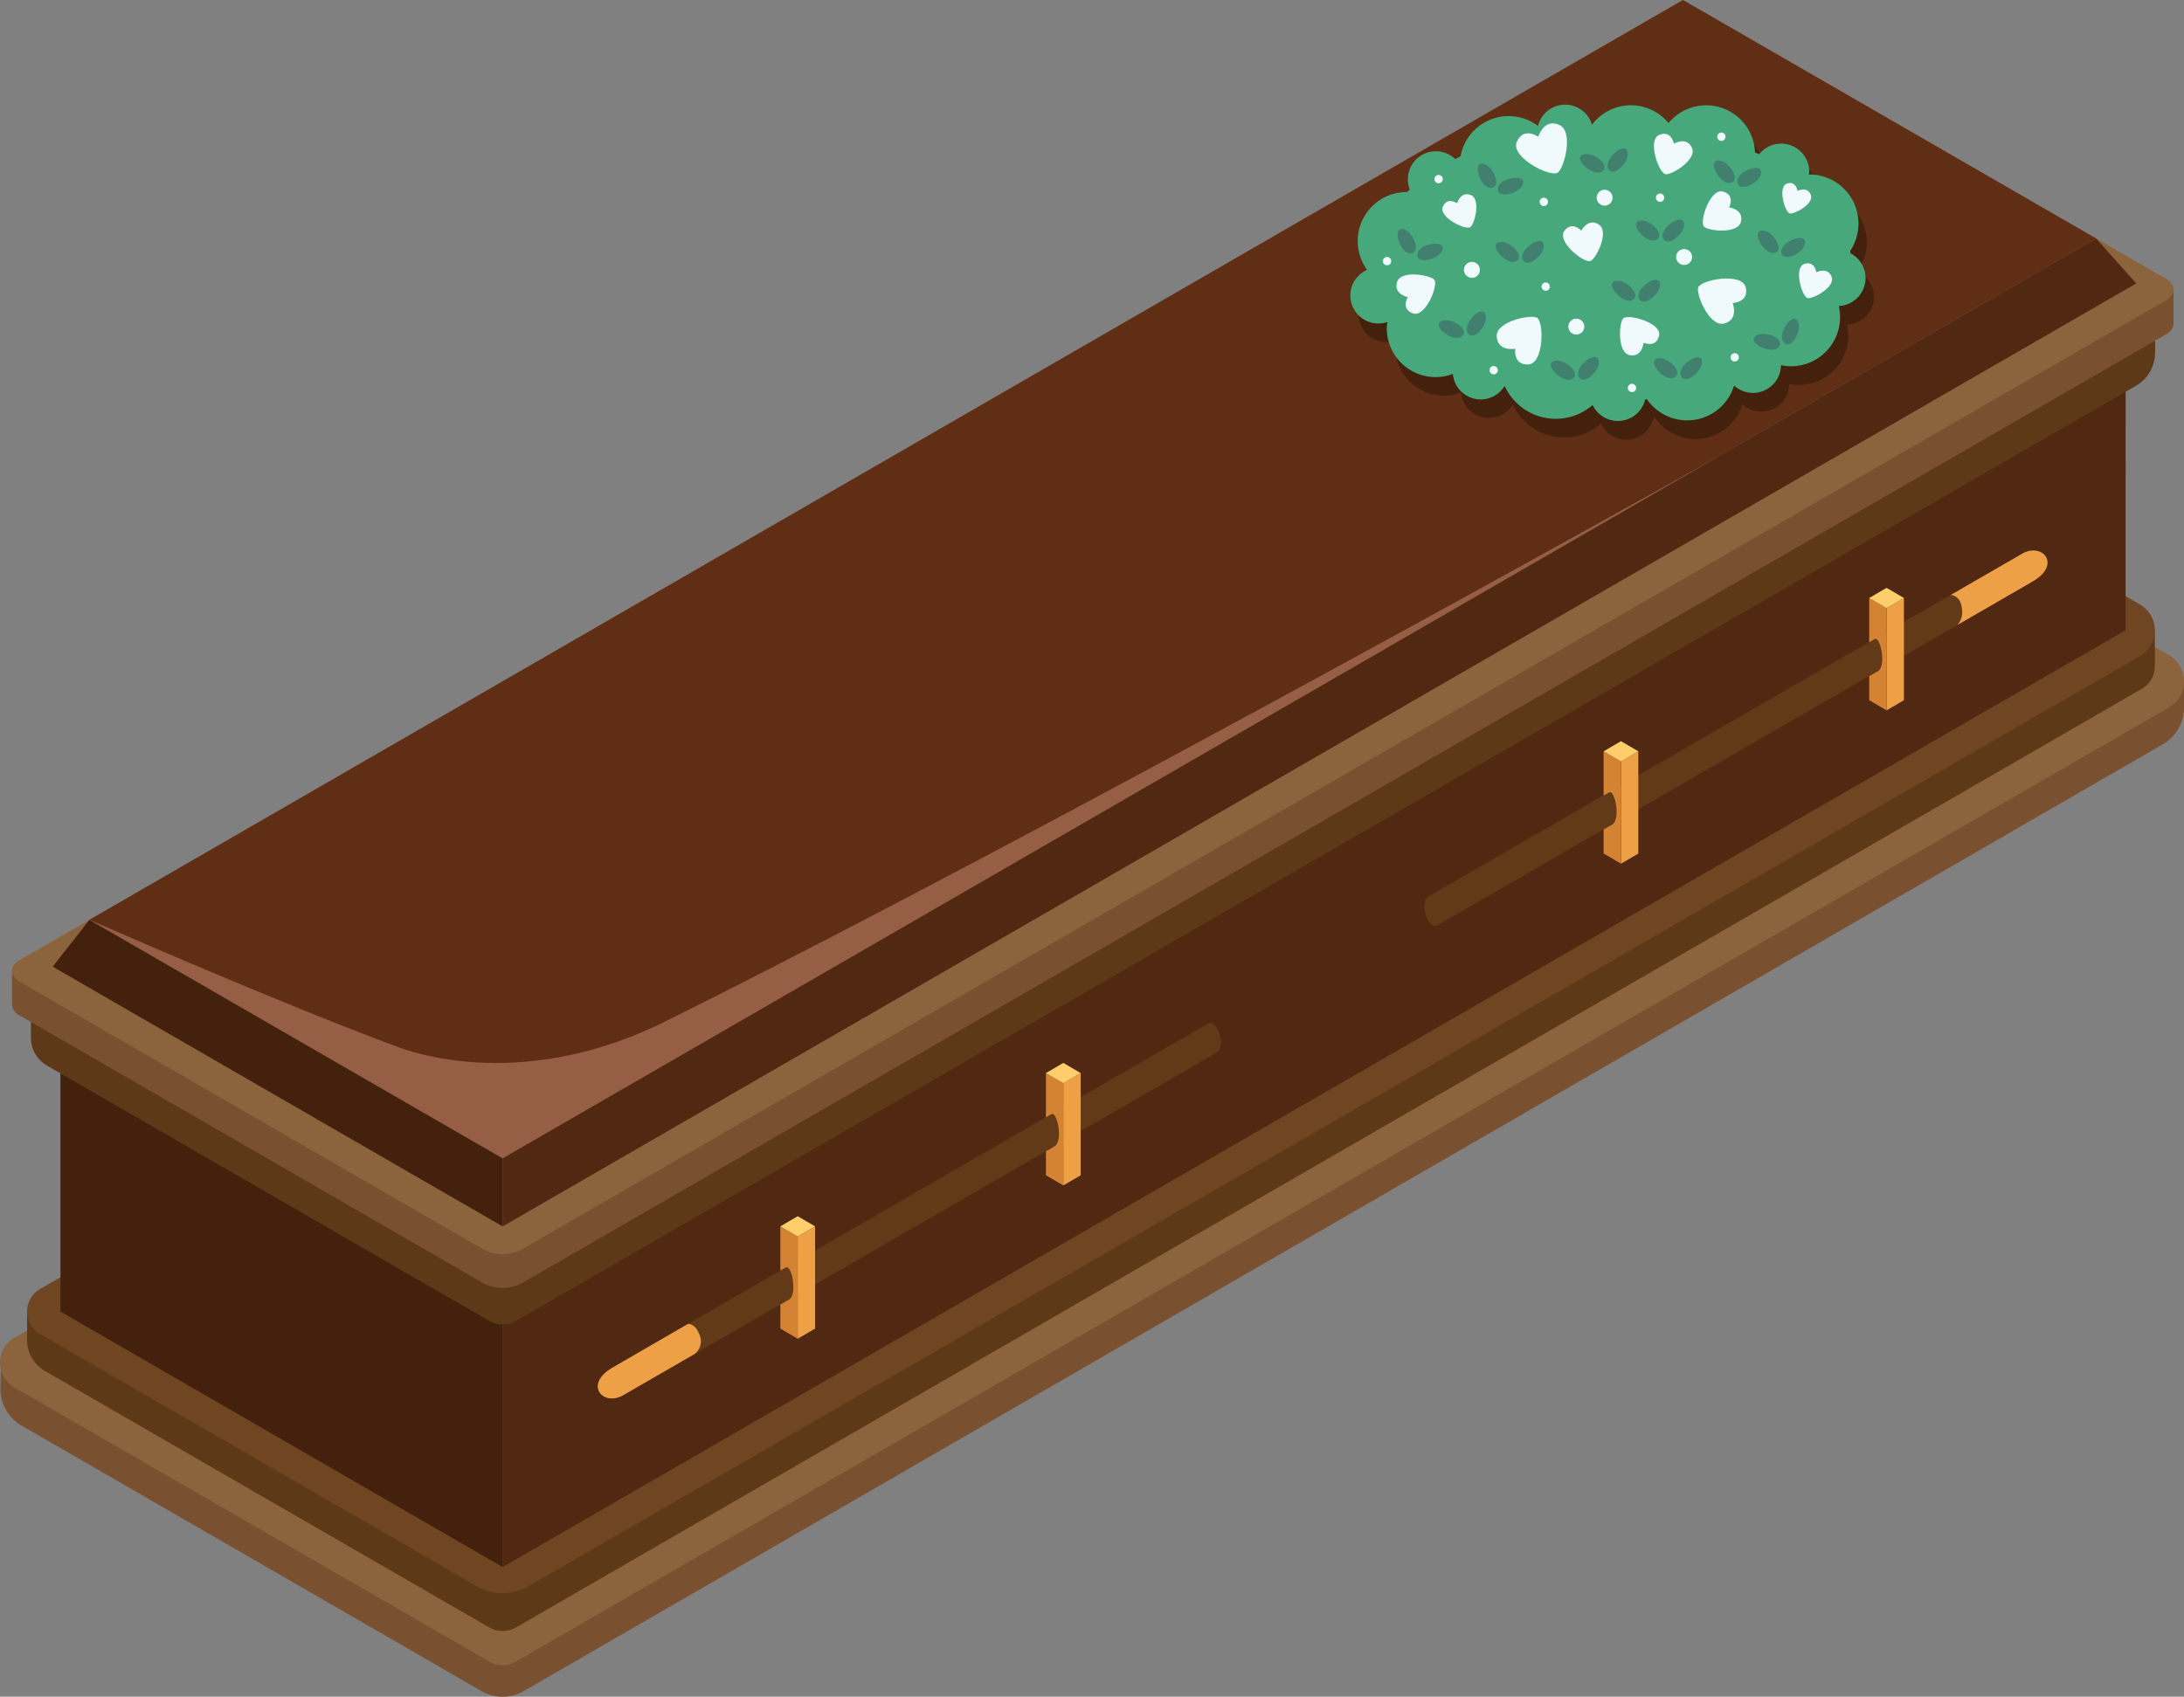 <svg xmlns="http://www.w3.org/2000/svg" width="295" height="229.237" viewBox="0 0 295 229.237">
  <rect x="0" y="0" width="295" height="229.237" fill="#808080" stroke="none"/>
  <g id="Grupo_70140" data-name="Grupo 70140" transform="translate(-95.831 -158.232)">
    <g id="Grupo_70126" data-name="Grupo 70126" transform="translate(95.831 158.232)">
      <g id="Grupo_70119" data-name="Grupo 70119">
        <path id="Trazado_104456" data-name="Trazado 104456" d="M95.959,336.146l-.066,3.431a5.754,5.754,0,0,0,2.875,5.094l62.074,35.838a5.752,5.752,0,0,0,5.755,0l221.354-127.9a5.755,5.755,0,0,0,2.875-4.981v-3.535Z" transform="translate(-95.826 -152.044)" fill="#7a5130"/>
        <path id="Trazado_104457" data-name="Trazado 104457" d="M324.877,206.412l63.915,36.9a4.076,4.076,0,0,1,0,7.061L165.44,379.324a3.44,3.44,0,0,1-3.442,0L97.76,342.235a3.858,3.858,0,0,1,0-6.682L321.434,206.412A3.44,3.44,0,0,1,324.877,206.412Z" transform="translate(-95.831 -154.793)" fill="#8b633c"/>
        <path id="Trazado_104458" data-name="Trazado 104458" d="M163.478,364.222v.08l-64.234-34.6v3.854a4.823,4.823,0,0,0,2.411,4.177l60.008,34.645a3.628,3.628,0,0,0,3.629,0l219.59-126.807a3.528,3.528,0,0,0,1.764-3.054v-4.868Z" transform="translate(-95.585 -152.508)" fill="#5e3918"/>
        <path id="Trazado_104459" data-name="Trazado 104459" d="M101.008,335.39l58.977,34.05a6.99,6.99,0,0,0,6.988,0l217.66-125.669a4.026,4.026,0,0,0,0-6.973l-61.718-35.638L101.006,329.283A3.526,3.526,0,0,0,101.008,335.39Z" transform="translate(-95.585 -155.138)" fill="#704522"/>
        <path id="Trazado_104460" data-name="Trazado 104460" d="M159.155,366.7,378.38,240.128l.005-36.816L159.16,329.88Z" transform="translate(-91.267 -154.983)" fill="#512811"/>
        <path id="Trazado_104461" data-name="Trazado 104461" d="M103.444,289.172v36.82l59.726,34.516V323.691Z" transform="translate(-95.282 -148.794)" fill="#43210c"/>
        <g id="Grupo_70118" data-name="Grupo 70118" transform="translate(1.626)">
          <path id="Trazado_104462" data-name="Trazado 104462" d="M99.726,293.214v2.13a4.339,4.339,0,0,0,2.169,3.758l59.785,34.517a3.526,3.526,0,0,0,3.527,0L384.05,207.264a5.2,5.2,0,0,0,2.6-4.5v-1.6Z" transform="translate(-97.176 -155.137)" fill="#5e3918"/>
          <path id="Trazado_104463" data-name="Trazado 104463" d="M166.159,331.259l222.1-128.2a1.783,1.783,0,0,0,1.056-1.44c0-.667,0-4.635,0-4.635L325.6,163.908a5.637,5.637,0,0,0-5.1,0L97.348,289.036v4.572a1.791,1.791,0,0,0,1.056,1.472l62.656,36.178A5.637,5.637,0,0,0,166.159,331.259Z" transform="translate(-97.347 -157.867)" fill="#7a5130"/>
          <path id="Trazado_104464" data-name="Trazado 104464" d="M166.159,327l222.1-128.229c1.408-.813,1.408-2.131,0-2.944L325.6,159.646a5.637,5.637,0,0,0-5.1,0L98.4,287.875c-1.409.813-1.409,2.131,0,2.944L161.06,327A5.633,5.633,0,0,0,166.159,327Z" transform="translate(-97.347 -158.174)" fill="#8b633c"/>
          <path id="Trazado_104465" data-name="Trazado 104465" d="M107.437,274.146l-4.97,6.332,60.779,35.091-.005-9.205Z" transform="translate(-96.979 -149.877)" fill="#43210c"/>
          <path id="Trazado_104466" data-name="Trazado 104466" d="M159.16,321.758l220.654-127.4-5.42-6.076L159.155,312.553Z" transform="translate(-92.893 -156.066)" fill="#512811"/>
          <path id="Trazado_104467" data-name="Trazado 104467" d="M107.1,282.5l215.24-124.269,55.8,32.218L162.907,314.719Z" transform="translate(-96.644 -158.232)" fill="#602e15"/>
        </g>
        <path id="Trazado_104468" data-name="Trazado 104468" d="M107.1,278.323s26.024,11.436,41.856,17.258c4.07,1.5,18.309,5.232,35.873-3.5,53.259-26.466,141.5-75.9,141.5-75.9L162.907,310.541Z" transform="translate(-95.018 -154.055)" fill="#965e45"/>
      </g>
      <g id="Grupo_70122" data-name="Grupo 70122" transform="translate(80.74 138.224)">
        <path id="Trazado_104469" data-name="Trazado 104469" d="M254.809,291.118l-70.534,40.725-9.7,5.6c-2.719,1.571-5.387-1.452-1.4-3.758l10.146-5.869L253.5,287.271C254.9,286.466,256.026,290.411,254.809,291.118Z" transform="translate(-171.143 -287.163)" fill="#623a17"/>
        <path id="Trazado_104470" data-name="Trazado 104470" d="M184.275,329.11l-9.7,5.6c-2.719,1.571-5.387-1.452-1.4-3.758l10.146-5.869c.215-.01.981.049,1.472,1.247A2.219,2.219,0,0,1,184.275,329.11Z" transform="translate(-171.143 -284.43)" fill="#eea047"/>
        <g id="Grupo_70120" data-name="Grupo 70120" transform="translate(24.663 26.094)">
          <path id="Trazado_104471" data-name="Trazado 104471" d="M196.335,314.158v13.808l2.344-1.371v-13.81Z" transform="translate(-193.989 -311.41)" fill="#eea047"/>
          <path id="Trazado_104472" data-name="Trazado 104472" d="M196.492,314.158v13.806l-2.345-1.373v-3.248c.353-.206.765-.441,1.177-.676,1.167-.678.343-4.789-.442-4.327-.108.058-.392.225-.735.421v-5.976Z" transform="translate(-194.147 -311.41)" fill="#d38333"/>
          <path id="Trazado_104473" data-name="Trazado 104473" d="M196.492,311.5l-2.344,1.374,2.344,1.374,2.344-1.374Z" transform="translate(-194.147 -311.503)" fill="#ffce6c"/>
        </g>
        <g id="Grupo_70121" data-name="Grupo 70121" transform="translate(60.538 5.38)">
          <path id="Trazado_104474" data-name="Trazado 104474" d="M229.8,294.837v13.808l2.344-1.371v-13.81Z" transform="translate(-227.453 -292.089)" fill="#eea047"/>
          <path id="Trazado_104475" data-name="Trazado 104475" d="M229.956,294.837v13.806l-2.345-1.373v-3.248c.353-.206.765-.442,1.177-.678,1.167-.676.344-4.788-.442-4.327-.107.059-.392.225-.735.422v-5.977Z" transform="translate(-227.611 -292.089)" fill="#d38333"/>
          <path id="Trazado_104476" data-name="Trazado 104476" d="M229.957,292.181l-2.344,1.374,2.344,1.374,2.344-1.374Z" transform="translate(-227.611 -292.181)" fill="#ffce6c"/>
        </g>
      </g>
      <g id="Grupo_70125" data-name="Grupo 70125" transform="translate(192.388 74.374)">
        <path id="Trazado_104477" data-name="Trazado 104477" d="M275.8,274.368l70.534-40.726,9.7-5.6c2.719-1.57,5.387,1.453,1.4,3.759L347.3,237.665l-70.191,40.549C275.715,279.018,274.586,275.074,275.8,274.368Z" transform="translate(-275.285 -227.605)" fill="#623a17"/>
        <path id="Trazado_104478" data-name="Trazado 104478" d="M341.56,233.642l9.7-5.6c2.719-1.57,5.387,1.453,1.4,3.759l-10.146,5.867a2.632,2.632,0,0,0,.575-2.367C342.973,233.965,341.887,233.537,341.56,233.642Z" transform="translate(-270.508 -227.605)" fill="#eea047"/>
        <g id="Grupo_70123" data-name="Grupo 70123" transform="translate(24.216 25.759)">
          <path id="Trazado_104479" data-name="Trazado 104479" d="M300.061,254.288V268.1l2.344-1.371v-13.81Z" transform="translate(-297.715 -251.54)" fill="#eea047"/>
          <path id="Trazado_104480" data-name="Trazado 104480" d="M300.218,254.288v13.806l-2.345-1.373v-3.248c.353-.206.766-.442,1.177-.676,1.167-.678.343-4.789-.442-4.328-.108.059-.392.226-.735.422v-5.976Z" transform="translate(-297.873 -251.54)" fill="#d38333"/>
          <path id="Trazado_104481" data-name="Trazado 104481" d="M300.219,251.633l-2.344,1.374,2.344,1.374,2.344-1.374Z" transform="translate(-297.873 -251.633)" fill="#ffce6c"/>
        </g>
        <g id="Grupo_70124" data-name="Grupo 70124" transform="translate(60.092 5.045)">
          <path id="Trazado_104482" data-name="Trazado 104482" d="M333.525,234.966v13.808l2.344-1.371v-13.81Z" transform="translate(-331.179 -232.219)" fill="#eea047"/>
          <path id="Trazado_104483" data-name="Trazado 104483" d="M333.683,234.967v13.806l-2.346-1.374v-3.247c.353-.207.765-.442,1.177-.678,1.169-.676.344-4.788-.442-4.327-.107.059-.392.225-.735.421v-5.976Z" transform="translate(-331.337 -232.219)" fill="#d38333"/>
          <path id="Trazado_104484" data-name="Trazado 104484" d="M333.683,232.311l-2.344,1.374,2.344,1.374,2.344-1.374Z" transform="translate(-331.337 -232.311)" fill="#ffce6c"/>
        </g>
      </g>
    </g>
    <g id="Grupo_70139" data-name="Grupo 70139" transform="translate(278.267 172.373)">
      <path id="Trazado_104485" data-name="Trazado 104485" d="M336.6,197.19a3.783,3.783,0,0,0-2.034-3.345c-.013-.108-.024-.215-.04-.324A6.64,6.64,0,0,0,329,183.194c-.019,0-.036.005-.056.005a3.541,3.541,0,0,0,.038-.373,3.784,3.784,0,0,0-6.75-2.364c-.187-.084-.381-.16-.569-.241a6.6,6.6,0,0,0-11.686-3.969,6.569,6.569,0,0,0-10.333.224,3.778,3.778,0,0,0-7.291.161,6.6,6.6,0,0,0-10.459,4.1c-.249.117-.478.253-.721.375a3.784,3.784,0,0,0-6.138,4.118c-.123.113-.249.225-.368.34l-.026,0a6.622,6.622,0,0,0-5.374,10.518,3.783,3.783,0,0,0,2.742,7.044,6.472,6.472,0,0,0-.08.794,6.643,6.643,0,0,0,6.643,6.643,6.575,6.575,0,0,0,2.279-.428,3.777,3.777,0,0,0,6.985,1.637l.02.005a7.587,7.587,0,0,0,11.876,2.568,3.783,3.783,0,0,0,7.1-.77l.224-.018a6.611,6.611,0,0,0,11.777-1.847,3.78,3.78,0,0,0,6.34-2.745,6.649,6.649,0,0,0,7.977-6.507,6.594,6.594,0,0,0-.163-1.428l.035-.064A3.788,3.788,0,0,0,336.6,197.19Z" transform="translate(-265.927 -171.253)" fill="#43210c"/>
      <path id="Trazado_104486" data-name="Trazado 104486" d="M335.554,194.845a3.785,3.785,0,0,0-2.034-3.345c-.013-.107-.024-.215-.04-.324a6.639,6.639,0,0,0-5.523-10.326c-.019,0-.036.005-.056.005a3.591,3.591,0,0,0,.038-.373,3.784,3.784,0,0,0-6.75-2.364c-.187-.085-.381-.16-.569-.242a6.6,6.6,0,0,0-11.686-3.969,6.568,6.568,0,0,0-10.333.225,3.778,3.778,0,0,0-7.291.16,6.6,6.6,0,0,0-10.46,4.1c-.248.118-.477.253-.72.376a3.784,3.784,0,0,0-6.138,4.117c-.123.114-.249.226-.368.34l-.026,0a6.621,6.621,0,0,0-5.374,10.517,3.783,3.783,0,0,0,2.742,7.044,6.5,6.5,0,0,0-.08.8,6.589,6.589,0,0,0,8.922,6.215,3.777,3.777,0,0,0,6.985,1.636l.02.005A7.587,7.587,0,0,0,298.69,212a3.783,3.783,0,0,0,7.1-.77l.224-.018a6.61,6.61,0,0,0,11.776-1.846,3.781,3.781,0,0,0,6.341-2.746,6.617,6.617,0,0,0,7.814-7.936l.035-.063A3.788,3.788,0,0,0,335.554,194.845Z" transform="translate(-266.002 -171.422)" fill="#47a87c"/>
      <g id="Grupo_70127" data-name="Grupo 70127" transform="translate(40.966 34.133)">
        <path id="Trazado_104487" data-name="Trazado 104487" d="M307.2,205.812c.824-.824-1.446-2.892-2.676-2.35S306.043,206.97,307.2,205.812Z" transform="translate(-304.214 -203.253)" fill="#417f6f"/>
        <path id="Trazado_104488" data-name="Trazado 104488" d="M307.734,205.963c.7.932,3.067-1.028,2.7-2.321S306.75,204.656,307.734,205.963Z" transform="translate(-303.973 -203.261)" fill="#417f6f"/>
      </g>
      <g id="Grupo_70128" data-name="Grupo 70128" transform="translate(35.294 23.668)">
        <path id="Trazado_104489" data-name="Trazado 104489" d="M301.909,196.05c.824-.824-1.446-2.894-2.676-2.351S300.752,197.207,301.909,196.05Z" transform="translate(-298.923 -193.491)" fill="#417f6f"/>
        <path id="Trazado_104490" data-name="Trazado 104490" d="M302.443,196.2c.7.932,3.066-1.028,2.7-2.321S301.459,194.893,302.443,196.2Z" transform="translate(-298.682 -193.499)" fill="#417f6f"/>
      </g>
      <g id="Grupo_70129" data-name="Grupo 70129" transform="translate(38.544 15.537)">
        <path id="Trazado_104491" data-name="Trazado 104491" d="M304.941,188.466c.824-.824-1.447-2.892-2.677-2.35S303.783,189.624,304.941,188.466Z" transform="translate(-301.954 -185.907)" fill="#417f6f"/>
        <path id="Trazado_104492" data-name="Trazado 104492" d="M305.474,188.617c.7.932,3.067-1.028,2.7-2.321S304.49,187.31,305.474,188.617Z" transform="translate(-301.714 -185.915)" fill="#417f6f"/>
      </g>
      <g id="Grupo_70130" data-name="Grupo 70130" transform="translate(19.594 18.421)">
        <path id="Trazado_104493" data-name="Trazado 104493" d="M287.265,191.157c.824-.825-1.446-2.894-2.676-2.351S286.108,192.314,287.265,191.157Z" transform="translate(-284.279 -188.597)" fill="#417f6f"/>
        <path id="Trazado_104494" data-name="Trazado 104494" d="M287.8,191.308c.7.931,3.066-1.028,2.7-2.322S286.815,190,287.8,191.308Z" transform="translate(-284.038 -188.605)" fill="#417f6f"/>
      </g>
      <g id="Grupo_70131" data-name="Grupo 70131" transform="translate(17.168 7.969)">
        <path id="Trazado_104495" data-name="Trazado 104495" d="M284.1,182.069c1.083-.434-.192-3.229-1.535-3.214S282.581,182.678,284.1,182.069Z" transform="translate(-282.016 -178.855)" fill="#417f6f"/>
        <path id="Trazado_104496" data-name="Trazado 104496" d="M284.574,182.376c.279,1.132,3.225.262,3.4-1.072S284.184,180.787,284.574,182.376Z" transform="translate(-281.833 -178.727)" fill="#417f6f"/>
      </g>
      <g id="Grupo_70132" data-name="Grupo 70132" transform="translate(11.882 27.933)">
        <path id="Trazado_104497" data-name="Trazado 104497" d="M280.414,200.537c.631-.981-2.025-2.524-3.112-1.734S279.527,201.913,280.414,200.537Z" transform="translate(-277.085 -197.397)" fill="#417f6f"/>
        <path id="Trazado_104498" data-name="Trazado 104498" d="M280.945,200.592c.882.762,2.781-1.652,2.151-2.839S279.708,199.523,280.945,200.592Z" transform="translate(-276.829 -197.477)" fill="#417f6f"/>
      </g>
      <g id="Grupo_70133" data-name="Grupo 70133" transform="translate(6.337 16.788)">
        <path id="Trazado_104499" data-name="Trazado 104499" d="M273.955,190.321c1.09-.415-.136-3.232-1.479-3.24S272.427,190.9,273.955,190.321Z" transform="translate(-271.913 -187.081)" fill="#417f6f"/>
        <path id="Trazado_104500" data-name="Trazado 104500" d="M274.425,190.634c.258,1.136,3.219.316,3.415-1.013S274.062,189.038,274.425,190.634Z" transform="translate(-271.734 -186.947)" fill="#417f6f"/>
      </g>
      <g id="Grupo_70134" data-name="Grupo 70134" transform="translate(54.432 28.912)">
        <path id="Trazado_104501" data-name="Trazado 104501" d="M320.305,201.818c.434-1.083-2.467-2.093-3.385-1.111S319.7,203.337,320.305,201.818Z" transform="translate(-316.775 -198.252)" fill="#417f6f"/>
        <path id="Trazado_104502" data-name="Trazado 104502" d="M320.817,201.783c1.011.581,2.416-2.151,1.572-3.2S319.4,200.967,320.817,201.783Z" transform="translate(-316.518 -198.391)" fill="#417f6f"/>
      </g>
      <g id="Grupo_70135" data-name="Grupo 70135" transform="translate(54.996 17.01)">
        <path id="Trazado_104503" data-name="Trazado 104503" d="M319.831,190.182c.983-.627-.787-3.138-2.106-2.874S318.45,191.061,319.831,190.182Z" transform="translate(-317.301 -187.288)" fill="#417f6f"/>
        <path id="Trazado_104504" data-name="Trazado 104504" d="M320.342,190.421c.484,1.06,3.217-.341,3.14-1.683S319.665,188.931,320.342,190.421Z" transform="translate(-317.087 -187.221)" fill="#417f6f"/>
      </g>
      <g id="Grupo_70136" data-name="Grupo 70136" transform="translate(27.046 34.098)">
        <path id="Trazado_104505" data-name="Trazado 104505" d="M294.34,205.955c.765-.88-1.644-2.787-2.832-2.161S293.265,207.189,294.34,205.955Z" transform="translate(-291.23 -203.195)" fill="#417f6f"/>
        <path id="Trazado_104506" data-name="Trazado 104506" d="M294.876,206.074c.763.881,2.989-1.237,2.534-2.5S293.8,204.838,294.876,206.074Z" transform="translate(-290.983 -203.227)" fill="#417f6f"/>
      </g>
      <g id="Grupo_70137" data-name="Grupo 70137" transform="translate(49.06 7.541)">
        <path id="Trazado_104507" data-name="Trazado 104507" d="M314.293,181.348c.984-.627-.787-3.138-2.1-2.873S312.913,182.228,314.293,181.348Z" transform="translate(-311.764 -178.456)" fill="#417f6f"/>
        <path id="Trazado_104508" data-name="Trazado 104508" d="M314.806,181.588c.484,1.061,3.217-.341,3.139-1.683S314.127,180.1,314.806,181.588Z" transform="translate(-311.55 -178.389)" fill="#417f6f"/>
      </g>
      <g id="Grupo_70138" data-name="Grupo 70138" transform="translate(30.975 5.907)">
        <path id="Trazado_104509" data-name="Trazado 104509" d="M298.1,179.8c.714-.921-1.8-2.688-2.95-2S297.095,181.09,298.1,179.8Z" transform="translate(-294.894 -176.881)" fill="#417f6f"/>
        <path id="Trazado_104510" data-name="Trazado 104510" d="M298.633,179.891c.813.836,2.913-1.405,2.388-2.643S297.493,178.718,298.633,179.891Z" transform="translate(-294.643 -176.932)" fill="#417f6f"/>
      </g>
      <path id="Trazado_104511" data-name="Trazado 104511" d="M309.792,194.539c-.323.886,1.511,5.406,3.525,4.867s1.132-2.771,1.132-2.771,2.245-.059,1.763-2.114S310.181,193.475,309.792,194.539Z" transform="translate(-262.849 -169.843)" fill="#f0fafc"/>
      <path id="Trazado_104512" data-name="Trazado 104512" d="M289.845,198.281c-.811-.482-5.593.479-5.438,2.558s2.513,1.628,2.513,1.628-.359,2.216,1.75,2.125S290.819,198.862,289.845,198.281Z" transform="translate(-264.676 -169.495)" fill="#f0fafc"/>
      <path id="Trazado_104513" data-name="Trazado 104513" d="M310.519,187.1c.521.6,4.585,1.061,5-.637s-1.585-1.948-1.585-1.948.859-1.675-.848-2.146S309.892,186.388,310.519,187.1Z" transform="translate(-262.804 -170.635)" fill="#f0fafc"/>
      <path id="Trazado_104514" data-name="Trazado 104514" d="M281.338,187.153c.569-.372,1.46-3.775.064-4.332s-1.85,1.112-1.85,1.112-1.322-.934-1.93.462S280.654,187.6,281.338,187.153Z" transform="translate(-265.169 -170.609)" fill="#f0fafc"/>
      <path id="Trazado_104515" data-name="Trazado 104515" d="M323.648,196.111c.658.172,3.777-1.455,3.252-2.864s-2.067-.623-2.067-.623-.2-1.607-1.638-1.119S322.856,195.9,323.648,196.111Z" transform="translate(-261.93 -169.981)" fill="#f0fafc"/>
      <path id="Trazado_104516" data-name="Trazado 104516" d="M321.4,185.4c.575.15,3.3-1.27,2.841-2.5s-1.805-.545-1.805-.545-.172-1.4-1.432-.978S320.709,185.225,321.4,185.4Z" transform="translate(-262.082 -170.71)" fill="#f0fafc"/>
      <path id="Trazado_104517" data-name="Trazado 104517" d="M292.47,180.439c.858-.548,2.242-5.624.162-6.48s-2.784,1.636-2.784,1.636-1.963-1.418-2.895.66S291.44,181.1,292.47,180.439Z" transform="translate(-264.5 -171.252)" fill="#f0fafc"/>
      <path id="Trazado_104518" data-name="Trazado 104518" d="M305.777,180.553c.776.153,4.284-1.949,3.578-3.549s-2.442-.58-2.442-.58-.339-1.851-1.979-1.187S304.845,180.368,305.777,180.553Z" transform="translate(-263.248 -171.157)" fill="#f0fafc"/>
      <path id="Trazado_104519" data-name="Trazado 104519" d="M300.373,198.367c-.569.549-.843,4.63.873,4.962s1.871-1.675,1.871-1.675,1.714.778,2.1-.949S301.056,197.707,300.373,198.367Z" transform="translate(-263.556 -169.493)" fill="#f0fafc"/>
      <path id="Trazado_104520" data-name="Trazado 104520" d="M296.48,191.466c.739-.283,2.584-3.935,1.132-4.909s-2.375.812-2.375.812-1.275-1.385-2.307.053S295.593,191.808,296.48,191.466Z" transform="translate(-264.074 -170.352)" fill="#f0fafc"/>
      <path id="Trazado_104521" data-name="Trazado 104521" d="M276.891,193.543c-.479-.629-4.5-1.38-5.03.285s1.443,2.054,1.443,2.054-.973,1.61.7,2.2S277.467,194.3,276.891,193.543Z" transform="translate(-265.586 -169.88)" fill="#f0fafc"/>
      <path id="Trazado_104522" data-name="Trazado 104522" d="M293.435,199.464a1.074,1.074,0,1,1,1.074,1.074A1.073,1.073,0,0,1,293.435,199.464Z" transform="translate(-264.025 -169.478)" fill="#f0fafc"/>
      <path id="Trazado_104523" data-name="Trazado 104523" d="M307.016,190.693a1.074,1.074,0,1,1,1.074,1.073A1.074,1.074,0,0,1,307.016,190.693Z" transform="translate(-263.046 -170.11)" fill="#f0fafc"/>
      <circle id="Elipse_4663" data-name="Elipse 4663" cx="1.074" cy="1.074" r="1.074" transform="translate(33.23 11.495)" fill="#f0fafc"/>
      <path id="Trazado_104524" data-name="Trazado 104524" d="M280.279,192.314a1.074,1.074,0,1,1,1.074,1.073A1.075,1.075,0,0,1,280.279,192.314Z" transform="translate(-264.973 -169.994)" fill="#f0fafc"/>
      <path id="Trazado_104525" data-name="Trazado 104525" d="M313.864,203.3a.563.563,0,1,1,.563.563A.563.563,0,0,1,313.864,203.3Z" transform="translate(-262.552 -169.165)" fill="#f0fafc"/>
      <path id="Trazado_104526" data-name="Trazado 104526" d="M300.921,207.161a.563.563,0,1,1,.563.564A.563.563,0,0,1,300.921,207.161Z" transform="translate(-263.485 -168.887)" fill="#f0fafc"/>
      <path id="Trazado_104527" data-name="Trazado 104527" d="M283.5,204.919a.563.563,0,1,1,.563.564A.563.563,0,0,1,283.5,204.919Z" transform="translate(-264.741 -169.048)" fill="#f0fafc"/>
      <path id="Trazado_104528" data-name="Trazado 104528" d="M276.56,180.841a.563.563,0,1,1,.563.563A.564.564,0,0,1,276.56,180.841Z" transform="translate(-265.241 -170.784)" fill="#f0fafc"/>
      <path id="Trazado_104529" data-name="Trazado 104529" d="M289.816,183.709a.563.563,0,1,1,.564.564A.564.564,0,0,1,289.816,183.709Z" transform="translate(-264.286 -170.577)" fill="#f0fafc"/>
      <path id="Trazado_104530" data-name="Trazado 104530" d="M290.053,194.387a.563.563,0,1,1,.563.563A.564.564,0,0,1,290.053,194.387Z" transform="translate(-264.269 -169.807)" fill="#f0fafc"/>
      <path id="Trazado_104531" data-name="Trazado 104531" d="M304.461,183.184a.563.563,0,1,1,.563.563A.564.564,0,0,1,304.461,183.184Z" transform="translate(-263.23 -170.615)" fill="#f0fafc"/>
      <path id="Trazado_104532" data-name="Trazado 104532" d="M312.188,175.5a.563.563,0,1,1,.563.563A.563.563,0,0,1,312.188,175.5Z" transform="translate(-262.673 -171.169)" fill="#f0fafc"/>
      <path id="Trazado_104533" data-name="Trazado 104533" d="M270.064,191.18a.563.563,0,1,1,.564.563A.563.563,0,0,1,270.064,191.18Z" transform="translate(-265.709 -170.039)" fill="#f0fafc"/>
    </g>
  </g>
</svg>
